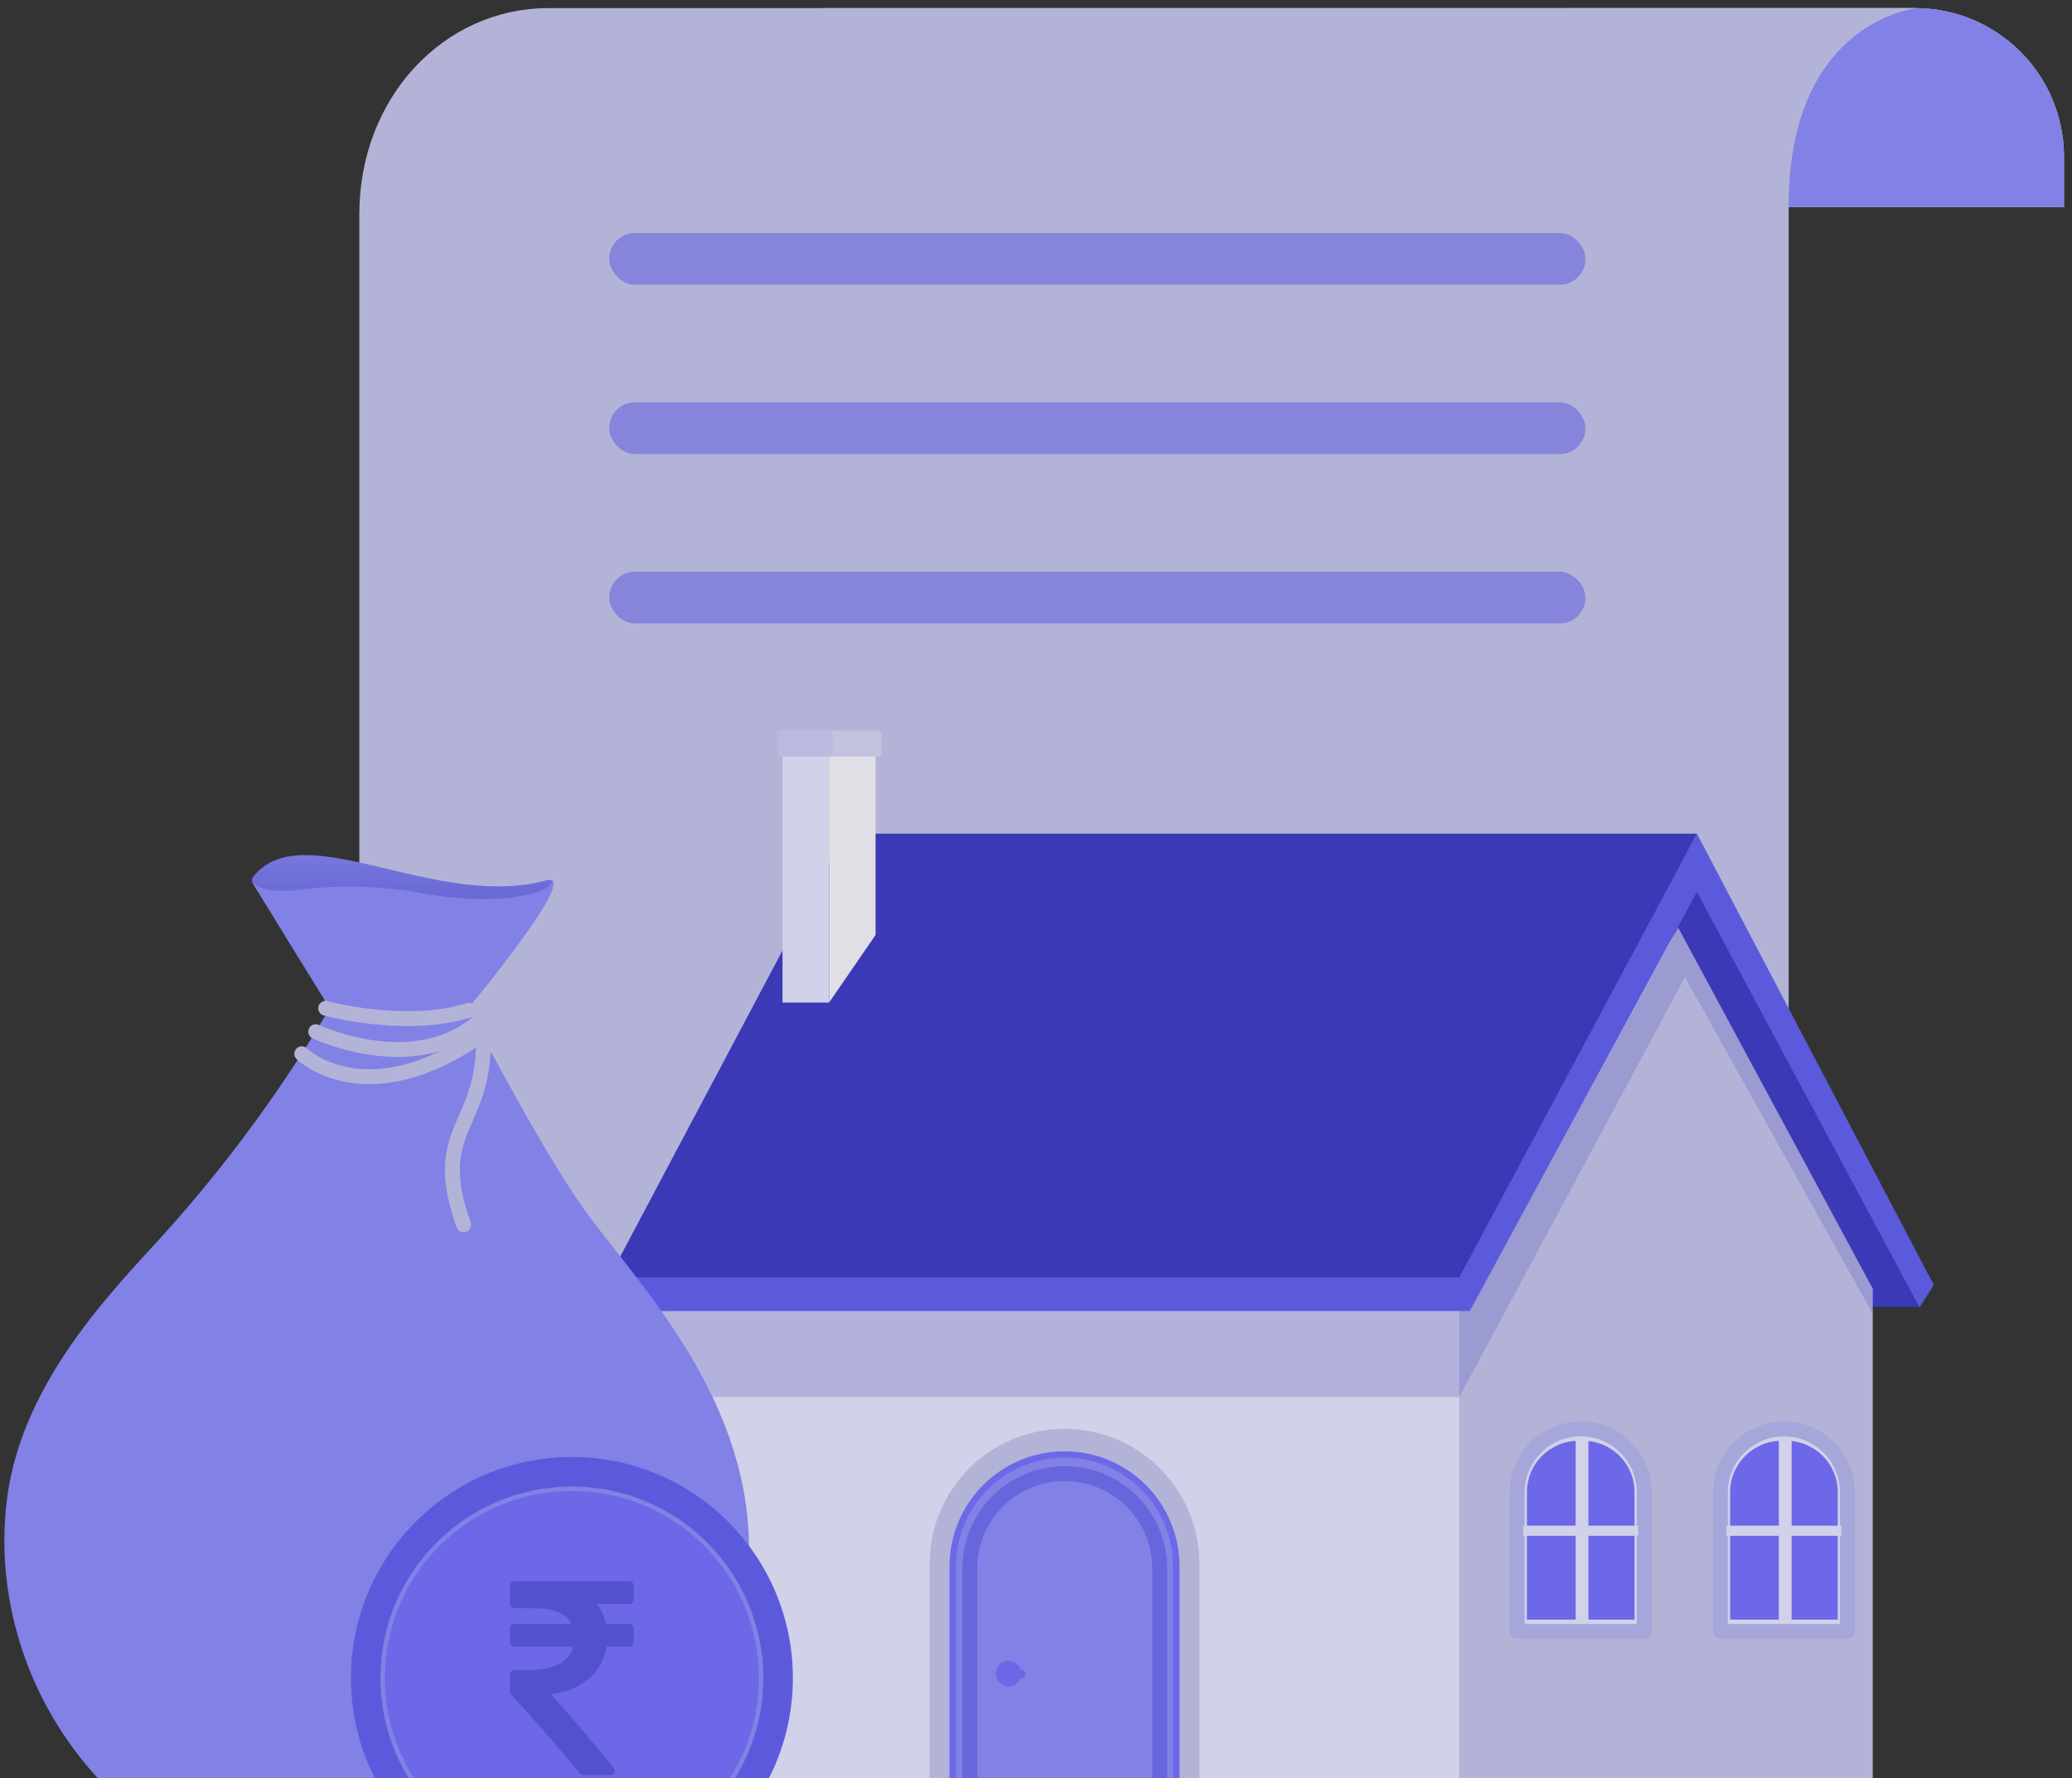 <?xml version="1.0" encoding="UTF-8"?>
<svg width="162px" height="139px" viewBox="0 0 162 139" version="1.1" xmlns="http://www.w3.org/2000/svg" xmlns:xlink="http://www.w3.org/1999/xlink">
    <rect x="0" y="0" width="162" height="139" fill="#333333" stroke="none"/>
    <!-- Generator: Sketch 61 (89581) - https://sketch.com -->
    <title>a/illustration/car-loan</title>
    <desc>Created with Sketch.</desc>
    <defs>
        <linearGradient x1="-31.754%" y1="50%" x2="83.313%" y2="50%" id="linearGradient-1">
            <stop stop-color="#3C3AC4" offset="0%"></stop>
            <stop stop-color="#3C3AC4" stop-opacity="0.99" offset="1%"></stop>
            <stop stop-color="#3C3AC4" stop-opacity="0.46" offset="50%"></stop>
            <stop stop-color="#3C3AC4" stop-opacity="0.13" offset="84%"></stop>
            <stop stop-color="#3C3AC4" stop-opacity="0" offset="100%"></stop>
        </linearGradient>
        <linearGradient x1="50.009%" y1="99.995%" x2="50.009%" y2="0.036%" id="linearGradient-2">
            <stop stop-color="#3C3AC4" offset="0%"></stop>
            <stop stop-color="#3C3AC4" stop-opacity="0.99" offset="1%"></stop>
            <stop stop-color="#3C3AC4" stop-opacity="0.46" offset="50%"></stop>
            <stop stop-color="#3C3AC4" stop-opacity="0.13" offset="84%"></stop>
            <stop stop-color="#3C3AC4" stop-opacity="0" offset="100%"></stop>
        </linearGradient>
    </defs>
    <g id="Misc" stroke="none" stroke-width="1" fill="none" fill-rule="evenodd" opacity="0.9">
        <g id="Loans-page" transform="translate(-382, -162)">
            <g id="Group-2" transform="translate(349, 161)">
                <g id="a/illustration/car-loan" transform="translate(31, -8)">
                    <g id="Sakal---loan-against-property-05" transform="translate(2.169, 9.398)">
                        <path d="M75.621,15.79 L75.621,11.869 C75.621,8.782 74.393,5.822 72.209,3.64 C70.025,1.458 67.063,0.235 63.976,0.238 L149.575,0.238 C155.999,0.238 161.206,5.446 161.206,11.869 L161.206,15.79 L75.621,15.79 Z" id="Path" fill="#E2E2FD" fill-rule="nonzero"></path>
                        <path d="M133.836,15.79 L133.836,11.869 C133.836,5.446 128.629,0.238 122.205,0.238 L149.575,0.238 C155.999,0.238 161.206,5.446 161.206,11.869 L161.206,15.79 L133.836,15.79 Z" id="Path" fill="#8A8AF9" fill-rule="nonzero"></path>
                        <path d="M139.678,139.642 L27.924,139.642 L27.924,16.355 C27.924,7.215 34.545,0.238 42.704,0.238 L149.715,0.238 C149.715,0.238 139.678,1.206 139.678,15.715 L139.678,139.642 Z" id="Path" fill="#C1C1EA" fill-rule="nonzero"></path>
                        <polygon id="Path" fill="#3C3AC4" fill-rule="nonzero" points="148.57 97.385 149.939 101.768 141.168 101.768 122.663 67.837 132.71 67.837"></polygon>
                        <rect id="Rectangle" fill="#E2E2FD" fill-rule="nonzero" x="52.19" y="101.165" width="61.739" height="41.533"></rect>
                        <polygon id="Path" fill="#C1C1EA" fill-rule="nonzero" points="146.252 142.694 113.93 142.694 113.93 100.572 131.042 72.132 146.252 100.347"></polygon>
                        <polygon id="Path" fill="#3C3AC4" fill-rule="nonzero" opacity="0.2" points="52.19 102.1 52.19 108.81 113.93 108.81 131.57 75.987 146.252 102.31 146.252 100.347 131.042 72.132 114.747 102.1"></polygon>
                        <polygon id="Path" fill="#615EEE" fill-rule="nonzero" points="49.503 98.128 47.461 99.455 48.48 102.1 114.747 102.1 132.505 69.328 149.911 101.805 151.024 100.053 132.505 64.772 113.462 99.001"></polygon>
                        <polygon id="Path" fill="#3C3AC4" fill-rule="nonzero" points="65.859 64.772 47.461 99.455 113.93 99.455 132.505 64.772"></polygon>
                        <g id="Group" opacity="0.1" transform="translate(47.62, 65.889)" fill="#3C3AC4" fill-rule="nonzero">
                            <g id="Path">
                                <polygon points="83.884 0.752 17.248 0.752 17.43 0.402 84.071 0.402"></polygon>
                                <polygon points="82.001 4.285 15.369 4.285 15.561 3.935 82.183 3.935"></polygon>
                                <polygon points="80.104 7.813 13.505 7.813 13.678 7.463 80.296 7.463"></polygon>
                                <polygon points="78.211 11.346 11.626 11.346 11.813 10.995 78.394 10.995"></polygon>
                                <polygon points="76.319 14.874 9.757 14.874 9.939 14.524 76.51 14.524"></polygon>
                                <polygon points="74.422 18.407 7.879 18.407 8.066 18.056 74.618 18.056"></polygon>
                                <polygon points="72.538 21.935 6.005 21.935 6.196 21.584 72.725 21.584"></polygon>
                                <polygon points="70.651 25.468 4.136 25.468 4.313 25.117 70.837 25.117"></polygon>
                                <polygon points="68.758 29 2.262 29 2.449 28.65 68.945 28.65"></polygon>
                                <polygon points="66.87 32.528 0.388 32.528 0.579 32.178 67.052 32.178"></polygon>
                            </g>
                        </g>
                        <path d="M123.42,111.305 L123.42,111.305 C126.164,111.305 128.388,113.529 128.388,116.273 L128.388,127.142 L118.453,127.142 L118.453,116.277 C118.452,114.959 118.975,113.694 119.906,112.762 C120.838,111.829 122.102,111.305 123.42,111.305 L123.42,111.305 Z" id="Path" stroke="#B2B2ED" stroke-width="1.163" fill="#E2E2FD" fill-rule="nonzero" stroke-linecap="round" stroke-linejoin="round"></path>
                        <path d="M123.233,112.235 L123.607,112.235 C124.673,112.235 125.695,112.659 126.449,113.412 C127.203,114.166 127.626,115.188 127.626,116.254 L127.626,126.217 L119.215,126.217 L119.215,116.259 C119.215,114.039 121.014,112.24 123.233,112.24 L123.233,112.235 Z" id="Path" fill="#726EFB" fill-rule="nonzero"></path>
                        <rect id="Rectangle" fill="#E2E2FD" fill-rule="nonzero" x="123.023" y="112.095" width="1" height="14.346"></rect>
                        <polygon id="Rectangle" fill="#E2E2FD" fill-rule="nonzero" transform="translate(123.418, 119.268) rotate(-90) translate(-123.418, -119.268) " points="123.021 114.775 123.815 114.775 123.815 123.761 123.021 123.761"></polygon>
                        <path d="M83.06,111.305 L83.06,111.305 C88.885,111.305 93.607,116.027 93.607,121.852 L93.607,142.694 L72.513,142.694 L72.513,121.852 C72.513,116.027 77.235,111.305 83.06,111.305 Z" id="Path" fill="#C1C1EA" fill-rule="nonzero"></path>
                        <path d="M83.06,113.058 L83.06,113.058 C85.444,113.058 87.731,114.005 89.417,115.691 C91.104,117.377 92.051,119.664 92.051,122.048 L92.051,142.694 L74.069,142.694 L74.069,122.048 C74.069,119.664 75.016,117.377 76.703,115.691 C78.389,114.005 80.675,113.058 83.06,113.058 L83.06,113.058 Z" id="Path" fill="#726EFB" fill-rule="nonzero"></path>
                        <path d="M83.06,113.553 L83.06,113.553 C87.742,113.55 91.541,117.343 91.546,122.025 L91.546,142.694 L74.579,142.694 L74.579,122.025 C74.584,117.345 78.379,113.553 83.06,113.553 L83.06,113.553 Z" id="Path" fill="#8A8AF9" fill-rule="nonzero"></path>
                        <path d="M75.658,142.694 L75.658,122.221 C75.658,118.123 78.98,114.801 83.079,114.801 L83.079,114.801 C87.178,114.801 90.501,118.122 90.504,122.221 L90.504,142.694" id="Path" stroke="#6E6BEF" stroke-width="1.163"></path>
                        <path d="M79.92,130.782 L79.322,130.782 L79.322,130.156 L79.92,130.156 C80.002,130.357 80.002,130.582 79.92,130.782 Z" id="Path" fill="#726EFB" fill-rule="nonzero"></path>
                        <circle id="Oval" fill="#726EFB" fill-rule="nonzero" cx="78.691" cy="130.441" r="1"></circle>
                        <path d="M139.308,111.305 L139.308,111.305 C142.052,111.305 144.276,113.529 144.276,116.273 L144.276,127.142 L134.341,127.142 L134.341,116.277 C134.341,113.534 136.565,111.31 139.308,111.31 L139.308,111.305 Z" id="Path" stroke="#B2B2ED" stroke-width="1.163" fill="#E2E2FD" fill-rule="nonzero" stroke-linecap="round" stroke-linejoin="round"></path>
                        <path d="M139.122,112.235 L139.495,112.235 C140.561,112.235 141.583,112.659 142.337,113.412 C143.091,114.166 143.514,115.188 143.514,116.254 L143.514,126.217 L135.103,126.217 L135.103,116.259 C135.103,114.039 136.902,112.24 139.122,112.24 L139.122,112.235 Z" id="Path" fill="#726EFB" fill-rule="nonzero"></path>
                        <rect id="Rectangle" fill="#E2E2FD" fill-rule="nonzero" x="138.911" y="112.095" width="1" height="14.346"></rect>
                        <polygon id="Rectangle" fill="#E2E2FD" fill-rule="nonzero" transform="translate(139.306, 119.268) rotate(-90) translate(-139.306, -119.268) " points="138.909 114.775 139.703 114.775 139.703 123.761 138.909 123.761"></polygon>
                        <rect id="Rectangle" fill="url(#linearGradient-1)" fill-rule="nonzero" x="64.658" y="72.707" width="22.486" height="5.271"></rect>
                        <polygon id="Path" fill="#F2F2F8" fill-rule="nonzero" points="64.653 77.978 68.289 72.693 68.289 58.015 64.653 58.015"></polygon>
                        <rect id="Rectangle" fill="#E2E2FD" fill-rule="nonzero" transform="translate(62.831, 67.996) rotate(180) translate(-62.831, -67.996) " x="61.013" y="58.015" width="3.636" height="19.963"></rect>
                        <rect id="Rectangle" fill="#D3D3F2" fill-rule="nonzero" transform="translate(64.751, 57.727) rotate(180) translate(-64.751, -57.727) " x="60.765" y="56.716" width="7.972" height="2.023" rx="0.265"></rect>
                        <rect id="Rectangle" fill="#C9C9F2" fill-rule="nonzero" transform="translate(62.751, 57.727) rotate(180) translate(-62.751, -57.727) " x="60.564" y="56.716" width="4.374" height="2.023" rx="0.265"></rect>
                        <path d="M13.367,95.277 C17.973,90.062 22.071,84.419 25.606,78.426 L19.61,68.693 C19.502,68.525 19.511,68.308 19.634,68.151 C23.442,63.23 33.872,70.8 42.564,68.426 C45.396,67.655 36.433,78.436 36.433,78.436 C36.433,78.436 41.601,88.497 45.204,93.721 C48.868,99.034 57.648,107.562 58.349,119.221 C59.261,134.408 50.845,147.563 28.442,147.563 C10.078,147.563 -1.507,131.941 0.372,116.843 C1.578,107.011 9.699,99.473 13.367,95.277 Z" id="Path" fill="#8A8AF9" fill-rule="nonzero"></path>
                        <path d="M43.027,68.454 C42.943,68.375 42.793,68.356 42.559,68.417 C33.844,70.795 23.4,63.188 19.601,68.179 C19.485,68.333 19.507,68.551 19.653,68.679 C20.036,69.006 21.054,69.464 23.662,69.122 C26.824,68.742 30.026,68.868 33.148,69.496 C38.676,70.417 42.877,69.524 43.027,68.454 Z" id="Path" fill="url(#linearGradient-2)" fill-rule="nonzero" opacity="0.4"></path>
                        <path d="M25.293,78.426 C25.293,78.426 31.517,80.132 36.508,78.581" id="Path" stroke="#C1C1EA" stroke-width="1.163" stroke-linecap="round" stroke-linejoin="round"></path>
                        <path d="M23.424,81.982 C23.424,81.982 28.461,86.917 37.611,80.412" id="Path" stroke="#C1C1EA" stroke-width="1.163" stroke-linecap="round" stroke-linejoin="round"></path>
                        <path d="M36.083,95.356 C33.34,87.679 37.914,87.782 37.611,80.403" id="Path" stroke="#C1C1EA" stroke-width="1.163" stroke-linecap="round" stroke-linejoin="round"></path>
                        <path d="M24.517,80.253 C24.517,80.253 31.947,83.768 37.064,79.637" id="Path" stroke="#C1C1EA" stroke-width="1.163" stroke-linecap="round" stroke-linejoin="round"></path>
                        <path d="M37.531,80.459 C37.531,80.459 45.751,82.169 47.784,87.104 C50.176,92.908 41.975,83.959 37.541,80.627" id="Path" stroke="#C1C1EA" stroke-width="1.163" stroke-linecap="round" stroke-linejoin="round"></path>
                        <circle id="Oval" fill="#615EEE" fill-rule="nonzero" cx="44.545" cy="130.782" r="17.276"></circle>
                        <circle id="Oval" fill="#8A8AF9" fill-rule="nonzero" cx="44.545" cy="130.782" r="14.968"></circle>
                        <circle id="Oval" fill="#726EFB" fill-rule="nonzero" cx="44.545" cy="130.782" r="14.622"></circle>
                        <g id="Group" opacity="0.5" transform="translate(39.676, 122.899)" fill="#3C3AC4" fill-rule="nonzero">
                            <path d="M9.603,3.738 C9.537,3.675 9.447,3.641 9.355,3.645 L7.519,3.645 C7.409,3.082 7.172,2.552 6.827,2.093 L9.346,2.093 C9.438,2.096 9.528,2.061 9.594,1.995 C9.656,1.928 9.69,1.839 9.687,1.748 L9.687,0.65 C9.693,0.557 9.658,0.467 9.593,0.402 C9.528,0.337 9.438,0.303 9.346,0.308 L0.379,0.308 C0.286,0.306 0.196,0.341 0.131,0.407 C0.065,0.472 0.029,0.562 0.033,0.654 L0.033,2.084 C0.033,2.176 0.07,2.263 0.136,2.327 C0.198,2.394 0.287,2.431 0.379,2.43 L1.939,2.43 C3.453,2.43 4.416,2.832 4.827,3.645 L0.379,3.645 C0.286,3.642 0.196,3.678 0.131,3.743 C0.066,3.809 0.032,3.899 0.037,3.991 L0.037,5.089 C0.035,5.18 0.069,5.269 0.131,5.337 C0.196,5.402 0.286,5.437 0.379,5.435 L4.977,5.435 C4.821,6.022 4.419,6.513 3.874,6.78 C3.16,7.12 2.374,7.28 1.584,7.248 L0.379,7.248 C0.288,7.247 0.201,7.284 0.14,7.351 C0.073,7.411 0.036,7.498 0.037,7.589 L0.037,8.958 C0.036,9.048 0.071,9.134 0.136,9.196 C1.516,10.657 3.302,12.706 5.495,15.341 C5.56,15.425 5.661,15.472 5.766,15.468 L7.865,15.468 C7.999,15.476 8.124,15.4 8.178,15.276 C8.249,15.158 8.232,15.006 8.136,14.907 C6.036,12.34 4.388,10.418 3.192,9.14 C4.279,9.051 5.314,8.638 6.164,7.953 C6.924,7.314 7.423,6.418 7.566,5.435 L9.346,5.435 C9.437,5.438 9.525,5.402 9.589,5.337 C9.656,5.272 9.692,5.182 9.687,5.089 L9.687,3.991 C9.695,3.899 9.664,3.807 9.603,3.738 L9.603,3.738 Z" id="Path"></path>
                        </g>
                        <rect id="Rectangle" fill="#6E6BEF" fill-rule="nonzero" opacity="0.6" x="47.461" y="17.813" width="76.328" height="4.051" rx="2.015"></rect>
                        <rect id="Rectangle" fill="#6E6BEF" fill-rule="nonzero" opacity="0.6" x="47.461" y="31.052" width="76.328" height="4.051" rx="2.015"></rect>
                        <rect id="Rectangle" fill="#6E6BEF" fill-rule="nonzero" opacity="0.6" x="47.461" y="44.295" width="76.328" height="4.051" rx="2.015"></rect>
                    </g>
                </g>
            </g>
        </g>
    </g>
</svg>